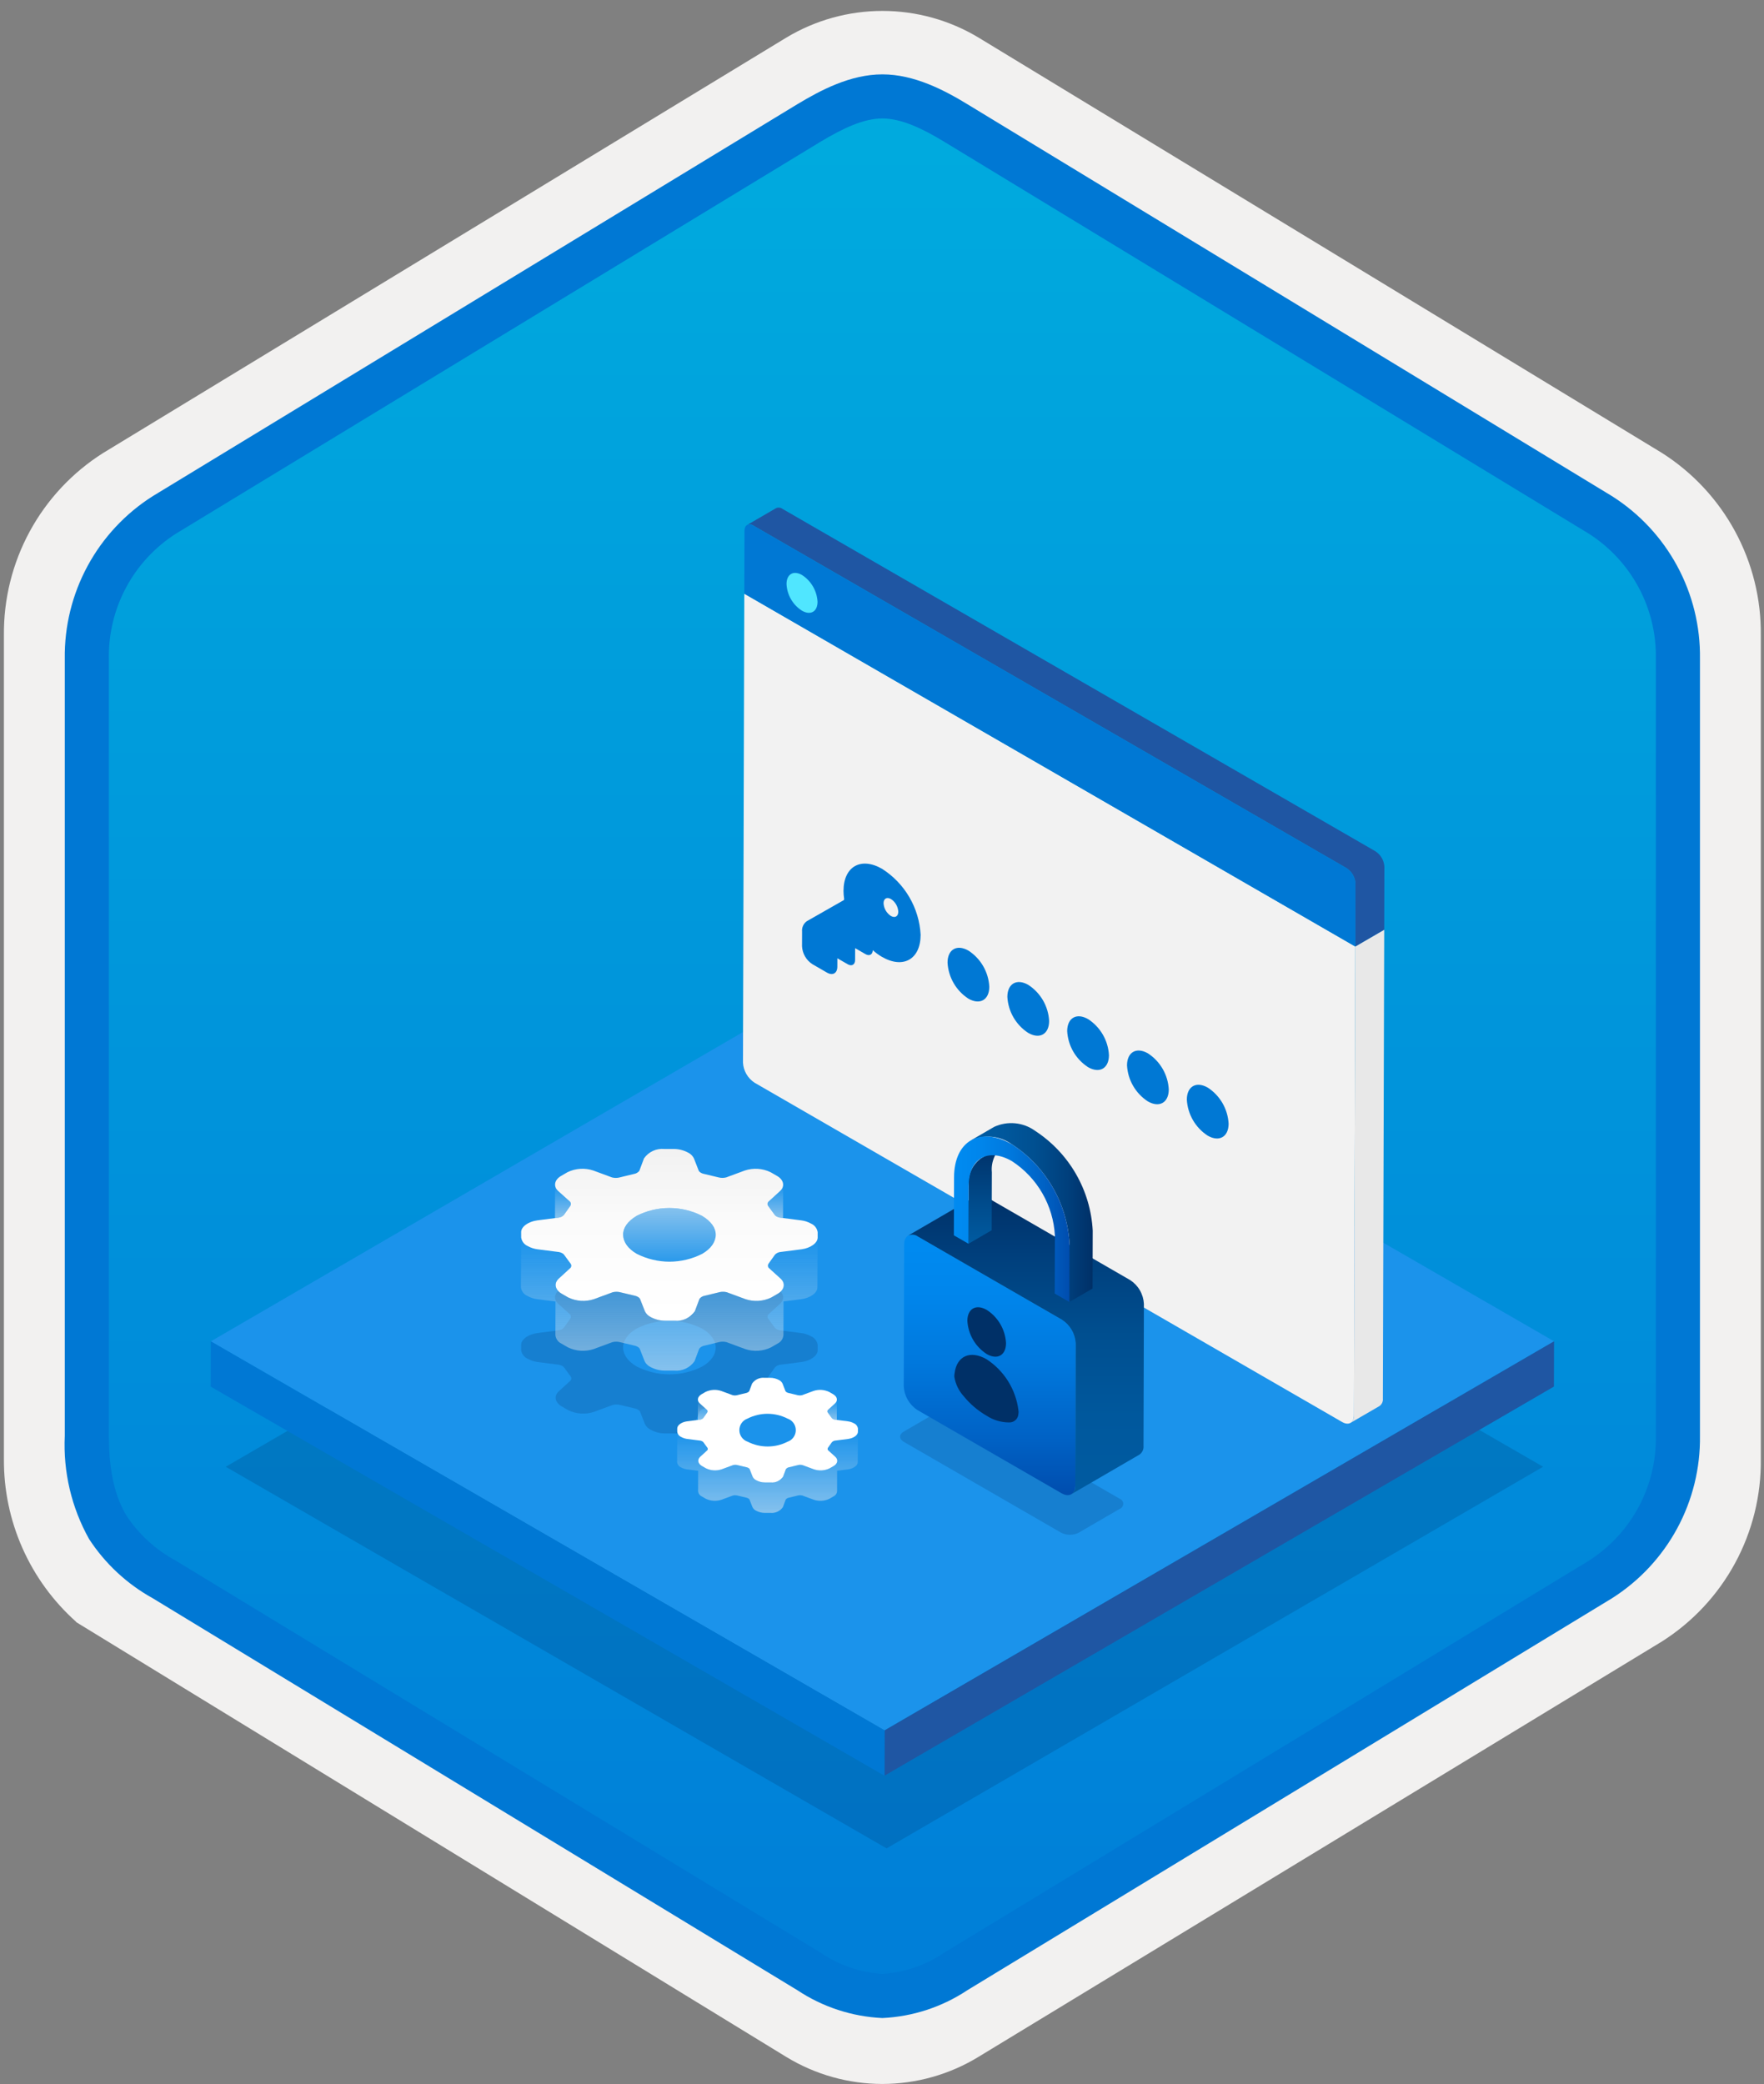 <svg width="160" height="189" viewBox="0 0 160 189" fill="none" xmlns="http://www.w3.org/2000/svg">
<rect x="0" y="0" width="160" height="189" fill="#808080" stroke="none"/>
<g clip-path="url(#clip0_944_452)">
<path d="M80.033 188.989C83.115 188.984 86.135 188.131 88.764 186.523L150.739 148.863C153.52 147.1 155.804 144.655 157.375 141.76C158.945 138.866 159.749 135.618 159.711 132.325V57.611C159.747 54.318 158.942 51.071 157.372 48.177C155.802 45.283 153.519 42.837 150.739 41.073L88.764 3.413C86.13 1.827 83.115 0.99 80.041 0.99C76.967 0.99 73.952 1.827 71.318 3.413L9.343 41.088C6.56 42.85 4.273 45.294 2.7 48.189C1.127 51.083 0.32 54.332 0.355 57.626V132.325C0.337 135.109 0.912 137.864 2.041 140.408C3.171 142.952 4.83 145.226 6.907 147.078V147.104L71.318 186.538C73.944 188.138 76.959 188.986 80.033 188.989V188.989ZM80.681 7.942C82.633 7.942 85.11 9.155 86.82 10.199L147.577 47.393C151.329 49.678 153.445 56.274 153.445 61.025L152.813 132.325C152.813 137.076 149.614 141.344 145.861 143.629L85.466 180.01C82.031 182.098 79.241 182.098 75.806 180.01L14.598 143.538C10.846 141.254 7.827 137.061 7.827 132.325V58.678C7.86 56.313 8.469 53.991 9.602 51.914C10.734 49.838 12.356 48.069 14.327 46.761L74.903 10.199C76.613 9.155 78.729 7.942 80.681 7.942Z" fill="#F2F1F0"/>
<path fill-rule="evenodd" clip-rule="evenodd" d="M87.932 11.523C85.561 10.049 82.825 9.268 80.034 9.268C77.242 9.268 74.506 10.049 72.135 11.523L16.001 45.854C13.475 47.466 11.402 49.696 9.98 52.334C8.558 54.971 7.834 57.928 7.876 60.924V129.027C7.836 132.023 8.561 134.979 9.983 137.617C11.405 140.254 13.476 142.484 16.001 144.097L72.135 178.428C74.506 179.902 77.242 180.683 80.034 180.683C82.825 180.683 85.561 179.902 87.932 178.428L144.066 144.097C146.591 142.484 148.663 140.254 150.085 137.617C151.507 134.98 152.232 132.023 152.192 129.027V60.924C152.23 57.928 151.504 54.973 150.082 52.336C148.66 49.699 146.59 47.468 144.066 45.854L87.932 11.523Z" fill="url(#paint0_linear_944_452)"/>
<path fill-rule="evenodd" clip-rule="evenodd" d="M80.034 10.744C81.717 10.744 83.6 11.61 85.666 12.868L144.132 48.41C146.024 49.624 147.573 51.301 148.634 53.282C149.694 55.263 150.231 57.482 150.192 59.729V130.207C150.231 132.454 149.694 134.673 148.634 136.654C147.573 138.635 146.024 140.312 144.132 141.525L85.668 177.067L85.666 177.068C83.996 178.208 82.051 178.879 80.034 179.011C78.016 178.879 76.071 178.208 74.401 177.068L74.4 177.067L15.938 141.527L15.936 141.526C14.147 140.563 12.622 139.175 11.494 137.486C10.517 135.883 9.876 133.668 9.876 130.207V59.729C9.837 57.482 10.373 55.263 11.434 53.282C12.495 51.301 14.044 49.624 15.935 48.41L74.392 12.873L74.396 12.871C76.48 11.618 78.34 10.744 80.034 10.744ZM87.746 9.451L146.21 44.992C148.689 46.562 150.723 48.741 152.121 51.321C153.518 53.901 154.231 56.795 154.192 59.729V130.207C154.231 133.141 153.518 136.036 152.121 138.615C150.723 141.195 148.688 143.374 146.21 144.944L87.745 180.485C85.451 182.01 82.786 182.883 80.034 183.011C77.282 182.883 74.616 182.01 72.322 180.485H72.321L13.857 144.943L13.855 144.942C11.52 143.649 9.536 141.804 8.078 139.568C6.484 136.715 5.721 133.472 5.876 130.207V59.729C5.837 56.795 6.55 53.9 7.947 51.321C9.344 48.741 11.379 46.562 13.858 44.992L72.322 9.45L72.33 9.446C74.421 8.188 77.129 6.744 80.034 6.744C82.92 6.744 85.637 8.167 87.746 9.451V9.451Z" fill="#0078D4"/>
<path opacity="0.2" d="M139.965 133.016L80.415 167.623L20.476 133.017L80.026 98.41L139.965 133.016Z" fill="#003067"/>
<path d="M140.956 121.639L80.233 156.927L19.122 121.644L79.844 86.356L140.956 121.639Z" fill="#1B93EB"/>
<path d="M140.956 121.639L140.944 125.745L80.222 161.033L80.233 156.927L140.956 121.639Z" fill="#1F56A3"/>
<path d="M80.234 156.927L80.222 161.033L19.11 125.75L19.122 121.644L80.234 156.927Z" fill="#0078D4"/>
<path opacity="0.2" d="M70.805 126.18C71.263 126.595 71.153 127.192 70.555 127.54L69.96 127.886C69.227 128.243 68.383 128.296 67.612 128.035L65.923 127.411C65.72 127.36 65.507 127.354 65.301 127.395L63.933 127.726C63.742 127.756 63.569 127.855 63.447 128.005L63.022 129.138C62.819 129.431 62.541 129.664 62.218 129.814C61.895 129.965 61.538 130.026 61.183 129.994H60.342C59.874 129.995 59.413 129.878 59.002 129.653C58.781 129.542 58.602 129.361 58.494 129.138L58.049 128.005C58.002 127.931 57.936 127.872 57.858 127.833C57.788 127.792 57.713 127.761 57.635 127.741L56.252 127.411C56.029 127.356 55.796 127.356 55.573 127.411L53.888 128.033C53.116 128.294 52.272 128.24 51.538 127.884L50.943 127.54C50.341 127.192 50.224 126.595 50.678 126.18L51.746 125.202C51.789 125.153 51.815 125.091 51.82 125.026C51.825 124.961 51.808 124.896 51.772 124.842L51.192 124.05C51.149 123.977 51.086 123.918 51.011 123.88C50.918 123.826 50.816 123.788 50.71 123.767L48.755 123.516C48.442 123.476 48.139 123.377 47.863 123.222C47.707 123.153 47.571 123.047 47.468 122.911C47.364 122.776 47.297 122.616 47.273 122.448L47.27 121.961C47.267 121.47 47.911 121.001 48.74 120.893L50.692 120.641C50.866 120.615 51.026 120.53 51.147 120.402L51.714 119.604C51.76 119.547 51.784 119.477 51.784 119.405C51.783 119.332 51.758 119.262 51.712 119.207L50.629 118.231C50.171 117.815 50.281 117.218 50.88 116.87L51.474 116.524C52.207 116.168 53.051 116.114 53.823 116.375L55.511 116.999C55.715 117.05 55.927 117.056 56.133 117.015L57.502 116.684C57.693 116.654 57.866 116.555 57.987 116.405L58.412 115.272C58.616 114.979 58.893 114.746 59.216 114.596C59.539 114.446 59.896 114.384 60.251 114.417H61.092C61.56 114.415 62.021 114.532 62.432 114.757C62.653 114.868 62.832 115.049 62.941 115.272L63.382 116.403C63.43 116.478 63.497 116.538 63.577 116.577C63.647 116.62 63.723 116.65 63.803 116.667L65.179 116.997C65.403 117.054 65.637 117.055 65.861 116.999L67.549 116.375C68.321 116.116 69.164 116.17 69.896 116.526L70.491 116.87C71.094 117.218 71.21 117.815 70.757 118.231L69.688 119.209C69.645 119.257 69.619 119.319 69.615 119.384C69.61 119.449 69.626 119.514 69.662 119.569L70.242 120.36C70.285 120.433 70.348 120.492 70.424 120.53C70.515 120.584 70.616 120.622 70.721 120.641L72.679 120.894C72.993 120.933 73.296 121.033 73.571 121.188C73.727 121.257 73.863 121.363 73.967 121.498C74.071 121.633 74.139 121.792 74.165 121.96L74.165 122.449C74.167 122.941 73.523 123.409 72.694 123.518L70.739 123.767C70.566 123.796 70.407 123.881 70.288 124.009L69.72 124.807C69.674 124.863 69.65 124.933 69.651 125.005C69.652 125.077 69.678 125.147 69.726 125.201L70.805 126.18ZM57.754 123.927C58.675 124.395 59.694 124.638 60.727 124.638C61.76 124.638 62.779 124.393 63.699 123.925C65.329 122.977 65.324 121.433 63.68 120.483C62.759 120.016 61.742 119.772 60.709 119.772C59.677 119.772 58.659 120.016 57.739 120.483C56.105 121.433 56.11 122.977 57.754 123.927" fill="#003067"/>
<path d="M56.508 115.297L56.517 111.974C56.551 111.606 56.682 111.254 56.897 110.953C57.111 110.652 57.402 110.414 57.739 110.262C58.659 109.795 59.677 109.551 60.709 109.551C61.742 109.551 62.759 109.795 63.68 110.262C64.022 110.414 64.317 110.655 64.535 110.96C64.752 111.265 64.884 111.622 64.918 111.995L64.908 115.297L56.508 115.297Z" fill="url(#paint1_linear_944_452)"/>
<path d="M70.805 115.958C71.263 116.374 71.153 116.971 70.555 117.319L69.96 117.665C69.227 118.021 68.383 118.075 67.612 117.814L65.923 117.19C65.72 117.139 65.507 117.133 65.301 117.174L63.933 117.505C63.742 117.535 63.569 117.634 63.447 117.784L63.022 118.917C62.819 119.21 62.541 119.443 62.218 119.593C61.895 119.743 61.538 119.805 61.183 119.772H60.342C59.874 119.774 59.413 119.657 59.002 119.432C58.781 119.321 58.602 119.14 58.494 118.917L58.049 117.784C58.002 117.71 57.936 117.65 57.858 117.612C57.788 117.571 57.713 117.54 57.635 117.52L56.252 117.19C56.029 117.135 55.796 117.135 55.573 117.19L53.888 117.812C53.116 118.073 52.272 118.019 51.538 117.663L50.943 117.319C50.341 116.971 50.224 116.374 50.678 115.958L51.746 114.98C51.789 114.932 51.815 114.87 51.82 114.805C51.825 114.74 51.808 114.675 51.772 114.62L51.192 113.829C51.149 113.756 51.086 113.697 51.011 113.659C50.918 113.604 50.816 113.566 50.71 113.546L48.755 113.295C48.442 113.255 48.139 113.155 47.863 113.001C47.707 112.932 47.571 112.825 47.468 112.69C47.364 112.555 47.297 112.395 47.273 112.226L47.27 111.74C47.267 111.248 47.911 110.78 48.74 110.671L50.692 110.42C50.866 110.393 51.026 110.309 51.147 110.18L51.714 109.382C51.76 109.326 51.784 109.256 51.784 109.183C51.783 109.111 51.758 109.041 51.712 108.985L50.629 108.009C50.171 107.594 50.281 106.997 50.88 106.649L51.474 106.303C52.207 105.946 53.051 105.893 53.823 106.154L55.511 106.778C55.715 106.829 55.927 106.835 56.133 106.794L57.502 106.463C57.693 106.433 57.866 106.334 57.987 106.184L58.412 105.051C58.616 104.758 58.893 104.525 59.216 104.375C59.539 104.224 59.896 104.163 60.251 104.195H61.092C61.56 104.194 62.021 104.311 62.432 104.536C62.653 104.647 62.832 104.828 62.941 105.051L63.382 106.182C63.43 106.257 63.497 106.317 63.577 106.356C63.647 106.398 63.723 106.429 63.803 106.446L65.179 106.776C65.403 106.833 65.637 106.833 65.861 106.778L67.549 106.154C68.321 105.895 69.164 105.949 69.896 106.305L70.491 106.649C71.094 106.996 71.21 107.594 70.757 108.009L69.688 108.987C69.645 109.036 69.619 109.098 69.615 109.163C69.61 109.228 69.626 109.293 69.662 109.347L70.242 110.139C70.285 110.212 70.348 110.271 70.424 110.309C70.515 110.363 70.616 110.4 70.721 110.42L72.679 110.673C72.993 110.712 73.296 110.812 73.571 110.967C73.727 111.035 73.863 111.142 73.967 111.277C74.071 111.412 74.139 111.571 74.165 111.739L74.165 112.228C74.167 112.719 73.523 113.188 72.694 113.296L70.739 113.546C70.566 113.575 70.407 113.66 70.288 113.787L69.72 114.585C69.674 114.641 69.65 114.712 69.651 114.784C69.652 114.856 69.678 114.926 69.726 114.98L70.805 115.958ZM57.754 113.706C58.675 114.173 59.694 114.417 60.727 114.417C61.76 114.416 62.779 114.172 63.699 113.704C65.329 112.756 65.324 111.211 63.68 110.262C62.759 109.795 61.742 109.551 60.709 109.551C59.677 109.551 58.659 109.795 57.739 110.262C56.105 111.212 56.11 112.756 57.754 113.706" fill="url(#paint2_linear_944_452)"/>
<path d="M71.023 107.525C71.018 107.563 71.01 107.6 70.998 107.637C70.992 107.657 70.986 107.677 70.978 107.697C70.961 107.735 70.942 107.772 70.92 107.808C70.909 107.825 70.901 107.842 70.889 107.859C70.85 107.913 70.806 107.963 70.757 108.008L70.757 108.009L69.688 108.987C69.664 109.011 69.646 109.04 69.635 109.072C69.632 109.084 69.629 109.095 69.627 109.107C69.621 109.131 69.617 109.154 69.615 109.179C69.61 109.239 69.626 109.299 69.662 109.347L70.242 110.139C70.285 110.212 70.348 110.271 70.423 110.309C70.515 110.363 70.616 110.401 70.721 110.42L71.024 110.459L71.033 107.438C71.033 107.447 71.03 107.457 71.029 107.466C71.028 107.486 71.025 107.505 71.023 107.525Z" fill="url(#paint3_linear_944_452)"/>
<path d="M74.136 112.411C74.02 112.691 73.801 112.916 73.525 113.04C73.416 113.096 73.303 113.142 73.187 113.18C73.027 113.235 72.862 113.274 72.694 113.296L71.052 113.506L71.016 113.511L70.738 113.546C70.566 113.575 70.407 113.66 70.288 113.787L69.72 114.585C69.674 114.641 69.65 114.712 69.651 114.784C69.652 114.856 69.678 114.926 69.726 114.98L70.805 115.958C71.263 116.374 71.153 116.971 70.555 117.319L69.96 117.665C69.388 117.947 68.742 118.042 68.114 117.936C68.091 117.933 68.069 117.928 68.047 117.925C67.899 117.901 67.753 117.864 67.612 117.814L65.923 117.19C65.888 117.18 65.852 117.172 65.816 117.167C65.749 117.156 65.681 117.149 65.613 117.147C65.509 117.142 65.404 117.151 65.301 117.174L63.933 117.505C63.916 117.509 63.9 117.516 63.883 117.52C63.711 117.554 63.557 117.647 63.447 117.784L63.022 118.917C62.93 119.12 62.776 119.288 62.583 119.399C62.428 119.495 62.262 119.573 62.089 119.628C61.796 119.724 61.491 119.772 61.183 119.772H60.342C60.123 119.771 59.905 119.745 59.692 119.693C59.556 119.663 59.424 119.623 59.294 119.572C59.194 119.533 59.096 119.486 59.003 119.432C58.781 119.321 58.602 119.14 58.494 118.917L58.049 117.784C58.002 117.71 57.936 117.65 57.858 117.612C57.788 117.571 57.713 117.54 57.635 117.52L56.943 117.355L56.252 117.19C56.195 117.174 56.138 117.164 56.08 117.158C56.016 117.151 55.952 117.148 55.888 117.149C55.828 117.149 55.769 117.153 55.709 117.16C55.663 117.165 55.617 117.175 55.573 117.19L53.888 117.812C53.74 117.864 53.587 117.903 53.431 117.927C53.407 117.931 53.385 117.936 53.361 117.939C53.203 117.961 53.042 117.972 52.882 117.971C52.857 117.971 52.834 117.97 52.809 117.969C52.643 117.966 52.478 117.951 52.315 117.923L52.292 117.919C52.028 117.876 51.773 117.79 51.538 117.663L50.943 117.319C50.341 116.971 50.224 116.374 50.678 115.958L51.746 114.98C51.776 114.946 51.798 114.905 51.809 114.862C51.821 114.818 51.823 114.771 51.814 114.727C51.812 114.717 51.812 114.706 51.81 114.697C51.803 114.669 51.791 114.643 51.773 114.621L51.772 114.62L51.768 114.615L51.192 113.828C51.149 113.756 51.086 113.697 51.011 113.659C50.918 113.604 50.816 113.566 50.71 113.546L48.755 113.294C48.489 113.258 48.231 113.178 47.991 113.057C47.95 113.037 47.902 113.023 47.863 113C47.699 112.909 47.553 112.788 47.433 112.642C47.335 112.526 47.278 112.379 47.273 112.226L47.247 116.751C47.272 116.92 47.339 117.079 47.442 117.215C47.545 117.35 47.681 117.457 47.838 117.525C48.113 117.68 48.416 117.78 48.73 117.819L50.385 118.032L50.376 121.054C50.388 121.222 50.444 121.384 50.54 121.523C50.635 121.661 50.765 121.772 50.917 121.844L51.513 122.188C52.246 122.544 53.09 122.597 53.863 122.337L55.548 121.715C55.77 121.659 56.003 121.659 56.226 121.715L57.609 122.044C57.687 122.064 57.762 122.095 57.832 122.136C57.91 122.175 57.977 122.234 58.024 122.308L58.468 123.442C58.577 123.665 58.755 123.846 58.977 123.956C59.388 124.182 59.849 124.299 60.317 124.297H61.157C61.512 124.33 61.87 124.268 62.193 124.118C62.516 123.967 62.793 123.734 62.997 123.442L63.421 122.308C63.543 122.158 63.716 122.059 63.907 122.03L65.276 121.698C65.482 121.658 65.694 121.663 65.897 121.715L67.586 122.339C68.358 122.6 69.201 122.546 69.934 122.189L70.529 121.844C70.679 121.772 70.807 121.663 70.9 121.526C70.994 121.39 71.049 121.231 71.062 121.066L71.07 118.025L72.668 117.821C73.498 117.713 74.142 117.244 74.139 116.753L74.165 112.229C74.165 112.29 74.155 112.352 74.136 112.411Z" fill="url(#paint4_linear_944_452)"/>
<path d="M50.692 110.42C50.866 110.393 51.026 110.309 51.147 110.18L51.714 109.382C51.761 109.324 51.785 109.251 51.782 109.176C51.781 109.151 51.777 109.127 51.77 109.103C51.769 109.092 51.766 109.08 51.763 109.068C51.753 109.037 51.735 109.009 51.712 108.985L50.629 108.009C50.579 107.964 50.534 107.913 50.494 107.858C50.482 107.841 50.474 107.823 50.463 107.806C50.44 107.771 50.421 107.734 50.404 107.695C50.395 107.675 50.389 107.654 50.383 107.634C50.371 107.598 50.363 107.561 50.358 107.524C50.355 107.503 50.352 107.483 50.351 107.461C50.35 107.45 50.347 107.438 50.347 107.427L50.338 110.465L50.692 110.42Z" fill="url(#paint5_linear_944_452)"/>
<path d="M75.77 132.118C76.049 132.371 75.982 132.735 75.617 132.947L75.254 133.158C74.808 133.375 74.294 133.408 73.823 133.249L72.794 132.868C72.67 132.837 72.541 132.833 72.415 132.858L71.581 133.06C71.465 133.078 71.359 133.139 71.285 133.23L71.026 133.921C70.902 134.099 70.733 134.241 70.536 134.333C70.34 134.424 70.122 134.462 69.906 134.442H69.393C69.108 134.443 68.827 134.372 68.577 134.234C68.442 134.167 68.332 134.056 68.266 133.921L67.996 133.23C67.967 133.185 67.927 133.149 67.879 133.125C67.836 133.1 67.791 133.081 67.743 133.069L66.9 132.868C66.764 132.834 66.622 132.834 66.487 132.868L65.46 133.247C64.989 133.406 64.475 133.373 64.028 133.156L63.665 132.947C63.297 132.735 63.227 132.371 63.503 132.118L64.154 131.521C64.18 131.492 64.196 131.454 64.199 131.414C64.202 131.375 64.192 131.335 64.17 131.302L63.816 130.819C63.79 130.775 63.752 130.739 63.706 130.716C63.649 130.683 63.587 130.66 63.523 130.647L62.331 130.494C62.14 130.47 61.956 130.409 61.788 130.315C61.693 130.273 61.61 130.208 61.547 130.126C61.484 130.043 61.443 129.946 61.428 129.843L61.426 129.546C61.424 129.247 61.817 128.961 62.322 128.895L63.512 128.742C63.618 128.726 63.715 128.674 63.789 128.596L64.135 128.11C64.162 128.075 64.177 128.033 64.177 127.989C64.177 127.944 64.161 127.902 64.133 127.868L63.474 127.273C63.194 127.02 63.261 126.656 63.626 126.444L63.989 126.233C64.435 126.016 64.949 125.983 65.42 126.142L66.449 126.522C66.573 126.554 66.702 126.557 66.828 126.532L67.662 126.33C67.778 126.312 67.884 126.252 67.958 126.161L68.217 125.47C68.341 125.292 68.51 125.149 68.707 125.058C68.904 124.966 69.121 124.929 69.338 124.949H69.85C70.135 124.947 70.416 125.019 70.666 125.156C70.802 125.224 70.911 125.334 70.977 125.47L71.245 126.159C71.275 126.205 71.316 126.241 71.364 126.265C71.407 126.291 71.454 126.31 71.502 126.32L72.341 126.521C72.477 126.556 72.62 126.556 72.757 126.522L73.786 126.142C74.256 125.984 74.769 126.017 75.216 126.234L75.579 126.444C75.946 126.656 76.017 127.02 75.74 127.273L75.089 127.869C75.063 127.899 75.047 127.936 75.044 127.976C75.041 128.016 75.052 128.055 75.073 128.089L75.427 128.571C75.453 128.615 75.491 128.651 75.537 128.675C75.593 128.708 75.654 128.73 75.718 128.742L76.912 128.897C77.103 128.92 77.288 128.981 77.456 129.076C77.551 129.117 77.634 129.182 77.697 129.265C77.76 129.347 77.802 129.444 77.818 129.546L77.817 129.844C77.819 130.144 77.427 130.429 76.921 130.495L75.729 130.647C75.624 130.665 75.527 130.717 75.454 130.794L75.108 131.281C75.081 131.315 75.066 131.358 75.066 131.402C75.067 131.446 75.083 131.488 75.112 131.521L75.77 132.118ZM67.816 130.745C68.377 131.03 68.998 131.178 69.628 131.178C70.257 131.178 70.878 131.029 71.439 130.743C71.657 130.667 71.846 130.525 71.979 130.336C72.112 130.147 72.183 129.921 72.181 129.69C72.18 129.459 72.107 129.235 71.972 129.047C71.836 128.86 71.646 128.72 71.427 128.646C70.866 128.361 70.246 128.212 69.617 128.212C68.987 128.212 68.367 128.361 67.806 128.646C67.588 128.722 67.399 128.864 67.265 129.053C67.132 129.242 67.061 129.468 67.062 129.699C67.063 129.93 67.136 130.155 67.271 130.342C67.406 130.53 67.597 130.671 67.816 130.745" fill="url(#paint6_linear_944_452)"/>
<path d="M75.902 126.978C75.899 127.001 75.894 127.024 75.888 127.046C75.884 127.058 75.88 127.07 75.875 127.082C75.865 127.106 75.853 127.129 75.84 127.15C75.833 127.161 75.828 127.171 75.821 127.181C75.797 127.214 75.77 127.245 75.741 127.272L75.74 127.273L75.089 127.869C75.074 127.884 75.063 127.901 75.057 127.921C75.055 127.928 75.053 127.935 75.052 127.942C75.048 127.956 75.046 127.971 75.045 127.986C75.041 128.022 75.051 128.059 75.073 128.089L75.427 128.571C75.453 128.615 75.491 128.651 75.537 128.675C75.593 128.708 75.654 128.73 75.718 128.742L75.903 128.766L75.909 126.925L75.906 126.942C75.906 126.954 75.904 126.966 75.902 126.978Z" fill="url(#paint7_linear_944_452)"/>
<path d="M77.8 129.955C77.729 130.126 77.596 130.263 77.427 130.339C77.361 130.373 77.292 130.401 77.222 130.424C77.124 130.458 77.023 130.481 76.921 130.495L75.92 130.623L75.898 130.626L75.729 130.647C75.624 130.665 75.527 130.717 75.454 130.794L75.108 131.281C75.081 131.315 75.066 131.358 75.066 131.402C75.067 131.446 75.083 131.488 75.112 131.521L75.77 132.118C76.049 132.371 75.982 132.735 75.617 132.947L75.255 133.158C74.906 133.33 74.513 133.387 74.13 133.323L74.089 133.316C73.999 133.301 73.91 133.279 73.823 133.249L72.794 132.868C72.773 132.862 72.751 132.857 72.729 132.854C72.688 132.847 72.647 132.843 72.606 132.842C72.542 132.839 72.478 132.844 72.415 132.858L71.581 133.06C71.571 133.062 71.561 133.067 71.551 133.069C71.446 133.09 71.352 133.147 71.285 133.23L71.026 133.921C70.97 134.044 70.876 134.147 70.759 134.214C70.664 134.273 70.563 134.32 70.458 134.354C70.279 134.412 70.093 134.442 69.906 134.442H69.393C69.26 134.441 69.127 134.425 68.997 134.394C68.914 134.375 68.833 134.351 68.754 134.32C68.693 134.296 68.634 134.267 68.577 134.234C68.442 134.167 68.333 134.057 68.266 133.921L67.996 133.23C67.967 133.185 67.927 133.149 67.879 133.125C67.836 133.1 67.791 133.081 67.743 133.069L67.322 132.969L66.9 132.868C66.866 132.859 66.831 132.852 66.795 132.849C66.757 132.845 66.718 132.843 66.679 132.843C66.642 132.843 66.606 132.846 66.569 132.85C66.541 132.853 66.513 132.859 66.487 132.868L65.46 133.247C65.369 133.279 65.276 133.303 65.181 133.317C65.167 133.32 65.153 133.323 65.139 133.325C65.042 133.338 64.944 133.345 64.847 133.344L64.802 133.343C64.701 133.341 64.6 133.332 64.501 133.315L64.487 133.312C64.326 133.286 64.171 133.234 64.028 133.156L63.665 132.947C63.297 132.735 63.227 132.371 63.503 132.118L64.154 131.521C64.172 131.501 64.186 131.476 64.193 131.449C64.2 131.422 64.201 131.394 64.195 131.367L64.193 131.349C64.189 131.332 64.181 131.316 64.17 131.303L64.17 131.302L64.168 131.299L63.816 130.819C63.79 130.775 63.752 130.739 63.706 130.716C63.649 130.683 63.587 130.66 63.523 130.647L62.331 130.494C62.169 130.472 62.012 130.423 61.865 130.349C61.84 130.337 61.811 130.328 61.788 130.315C61.687 130.259 61.598 130.185 61.526 130.096C61.466 130.025 61.431 129.936 61.428 129.843L61.412 132.601C61.427 132.703 61.468 132.801 61.531 132.883C61.594 132.966 61.677 133.031 61.772 133.072C61.94 133.167 62.125 133.228 62.316 133.252L63.324 133.381L63.319 135.223C63.326 135.326 63.361 135.424 63.419 135.509C63.477 135.593 63.556 135.661 63.649 135.704L64.012 135.914C64.459 136.131 64.973 136.164 65.444 136.005L66.471 135.626C66.607 135.592 66.749 135.592 66.884 135.626L67.727 135.826C67.775 135.839 67.821 135.858 67.863 135.883C67.911 135.906 67.951 135.942 67.98 135.987L68.251 136.678C68.317 136.814 68.426 136.924 68.561 136.992C68.811 137.129 69.092 137.201 69.378 137.199H69.89C70.106 137.219 70.324 137.182 70.521 137.09C70.718 136.999 70.887 136.856 71.011 136.678L71.27 135.987C71.344 135.896 71.449 135.836 71.566 135.818L72.4 135.616C72.525 135.591 72.655 135.594 72.779 135.626L73.808 136.006C74.278 136.165 74.793 136.132 75.239 135.915L75.602 135.704C75.693 135.661 75.771 135.594 75.828 135.511C75.885 135.428 75.919 135.331 75.926 135.23L75.931 133.377L76.905 133.253C77.411 133.187 77.803 132.901 77.802 132.602L77.817 129.844C77.817 129.882 77.811 129.92 77.8 129.955V129.955Z" fill="url(#paint8_linear_944_452)"/>
<path d="M63.512 128.742C63.618 128.726 63.715 128.674 63.789 128.596L64.135 128.11C64.163 128.074 64.178 128.03 64.176 127.984C64.176 127.969 64.173 127.954 64.169 127.94C64.168 127.933 64.166 127.925 64.165 127.918C64.158 127.899 64.147 127.882 64.133 127.868L63.474 127.273C63.443 127.245 63.415 127.214 63.391 127.181C63.384 127.17 63.379 127.16 63.372 127.149C63.358 127.128 63.346 127.105 63.336 127.082C63.331 127.069 63.327 127.057 63.323 127.044C63.316 127.022 63.311 127 63.308 126.977C63.306 126.965 63.304 126.952 63.304 126.939C63.303 126.932 63.301 126.925 63.301 126.918L63.296 128.77L63.512 128.742Z" fill="url(#paint9_linear_944_452)"/>
<path d="M67.511 53.842L122.927 85.836L122.806 128.363C122.805 129.028 122.327 129.3 121.741 128.962L68.442 98.189C68.136 97.989 67.882 97.72 67.699 97.404C67.516 97.088 67.411 96.733 67.391 96.369L67.511 53.842Z" fill="#F2F2F2"/>
<path d="M122.806 128.363L122.927 85.836L125.552 84.311L125.431 126.838C125.444 126.967 125.422 127.097 125.368 127.215C125.314 127.334 125.23 127.435 125.124 127.51L122.499 129.035C122.605 128.961 122.689 128.859 122.743 128.741C122.797 128.623 122.819 128.493 122.806 128.363V128.363Z" fill="#E8E8E8"/>
<path d="M70.388 46.085C70.481 46.043 70.583 46.026 70.684 46.036C70.785 46.046 70.882 46.083 70.964 46.143L124.754 77.199C124.991 77.352 125.188 77.558 125.329 77.802C125.47 78.045 125.552 78.319 125.568 78.6L125.552 84.311L122.927 85.836L122.943 80.125C122.927 79.844 122.845 79.571 122.704 79.327C122.563 79.084 122.366 78.877 122.129 78.725L68.338 47.668C68.256 47.608 68.16 47.571 68.059 47.561C67.957 47.551 67.856 47.568 67.763 47.611L70.388 46.085Z" fill="#1F56A3"/>
<path d="M122.129 78.725C122.366 78.877 122.563 79.084 122.704 79.327C122.845 79.571 122.927 79.844 122.943 80.125L122.927 85.836L67.511 53.842L67.526 48.55L67.527 48.131C67.529 47.621 67.887 47.408 68.338 47.668L122.129 78.725Z" fill="#0078D4"/>
<path d="M72.748 52.148C73.157 52.413 73.498 52.771 73.742 53.193C73.986 53.614 74.128 54.088 74.154 54.575C74.152 55.476 73.515 55.83 72.739 55.381C72.328 55.119 71.987 54.763 71.744 54.341C71.5 53.919 71.362 53.445 71.34 52.959C71.343 52.057 71.979 51.704 72.748 52.148Z" fill="#50E6FF"/>
<path d="M80.015 78.796C81.029 79.444 81.875 80.324 82.481 81.363C83.088 82.402 83.439 83.571 83.504 84.773C83.498 86.994 81.925 87.89 79.992 86.774C79.697 86.601 79.42 86.399 79.166 86.17C79.15 86.576 78.856 86.732 78.495 86.524L77.563 85.986L77.559 87.063C77.558 87.483 77.259 87.659 76.889 87.445L75.951 86.904L75.949 87.666C75.948 88.263 75.528 88.502 75.013 88.205L73.677 87.433C73.405 87.256 73.18 87.018 73.018 86.737C72.856 86.456 72.764 86.141 72.747 85.817L72.751 84.486C72.733 84.304 72.763 84.121 72.839 83.954C72.915 83.788 73.033 83.645 73.182 83.54L76.525 81.635C76.554 81.618 76.573 81.574 76.564 81.507C76.528 81.272 76.51 81.033 76.508 80.795C76.514 78.579 78.087 77.683 80.015 78.796ZM80.807 83.066C81.177 83.28 81.476 83.104 81.478 82.684C81.466 82.453 81.399 82.228 81.283 82.027C81.168 81.827 81.006 81.656 80.811 81.531C80.441 81.317 80.142 81.487 80.141 81.913C80.153 82.144 80.22 82.369 80.336 82.569C80.452 82.77 80.613 82.94 80.807 83.066" fill="#0078D4"/>
<path d="M87.847 86.212C88.396 86.57 88.854 87.053 89.181 87.621C89.509 88.19 89.698 88.828 89.733 89.483C89.729 90.681 88.877 91.166 87.834 90.564C87.284 90.207 86.826 89.725 86.498 89.156C86.169 88.588 85.98 87.951 85.945 87.296C85.948 86.093 86.8 85.608 87.847 86.212Z" fill="#0078D4"/>
<path d="M93.273 89.318C93.823 89.676 94.28 90.159 94.608 90.727C94.936 91.296 95.124 91.933 95.159 92.588C95.156 93.787 94.303 94.272 93.261 93.67C92.71 93.313 92.253 92.83 91.924 92.262C91.596 91.694 91.406 91.057 91.371 90.402C91.374 89.199 92.227 88.714 93.273 89.318Z" fill="#0078D4"/>
<path d="M98.699 92.424C99.249 92.782 99.706 93.265 100.034 93.833C100.362 94.401 100.551 95.039 100.585 95.694C100.582 96.893 99.73 97.378 98.687 96.776C98.137 96.419 97.679 95.936 97.35 95.368C97.022 94.8 96.833 94.163 96.797 93.507C96.801 92.305 97.653 91.82 98.699 92.424Z" fill="#0078D4"/>
<path d="M104.126 95.529C104.675 95.888 105.133 96.371 105.46 96.939C105.788 97.507 105.977 98.145 106.011 98.8C106.008 99.998 105.156 100.484 104.113 99.882C103.563 99.525 103.105 99.042 102.777 98.474C102.448 97.906 102.259 97.269 102.224 96.613C102.227 95.411 103.079 94.925 104.126 95.529Z" fill="#0078D4"/>
<path d="M109.552 98.635C110.101 98.993 110.559 99.477 110.887 100.045C111.214 100.613 111.403 101.251 111.438 101.906C111.434 103.104 110.582 103.59 109.539 102.988C108.989 102.63 108.531 102.148 108.203 101.58C107.875 101.012 107.685 100.374 107.65 99.719C107.653 98.517 108.505 98.031 109.552 98.635Z" fill="#0078D4"/>
<path opacity="0.2" d="M101.545 135.91C101.642 135.943 101.727 136.006 101.787 136.09C101.847 136.173 101.879 136.274 101.879 136.377C101.878 136.48 101.846 136.58 101.786 136.663C101.726 136.747 101.641 136.81 101.544 136.843L97.846 138.992C97.598 139.119 97.323 139.185 97.044 139.185C96.765 139.185 96.49 139.119 96.242 138.992L81.979 130.757C81.532 130.499 81.53 130.086 81.974 129.828L85.672 127.679C85.921 127.551 86.196 127.484 86.476 127.483C86.756 127.483 87.032 127.548 87.282 127.675L101.545 135.91Z" fill="#003067"/>
<path d="M96.328 119.683C96.691 119.918 96.992 120.236 97.208 120.61C97.424 120.984 97.548 121.404 97.571 121.835L97.534 134.709C97.532 135.497 96.973 135.816 96.284 135.418L83.215 127.873C82.853 127.638 82.552 127.321 82.336 126.947C82.12 126.574 81.995 126.155 81.972 125.724L82.009 112.85C82.011 112.058 82.57 111.74 83.259 112.138L96.328 119.683Z" fill="url(#paint10_linear_944_452)"/>
<path d="M102.512 116.089L89.443 108.544C89.317 108.452 89.168 108.395 89.011 108.38C88.856 108.364 88.698 108.391 88.556 108.457L82.372 112.05C82.514 111.984 82.672 111.958 82.828 111.973C82.984 111.989 83.133 112.045 83.259 112.138L96.329 119.683C96.691 119.918 96.992 120.236 97.208 120.61C97.424 120.984 97.548 121.404 97.571 121.835L97.534 134.709C97.55 134.862 97.524 135.016 97.461 135.156C97.397 135.296 97.297 135.416 97.172 135.505L103.355 131.912C103.481 131.823 103.581 131.702 103.644 131.562C103.708 131.422 103.734 131.268 103.718 131.115L103.755 118.241C103.732 117.81 103.608 117.39 103.392 117.016C103.176 116.642 102.874 116.325 102.512 116.089V116.089Z" fill="url(#paint11_linear_944_452)"/>
<path d="M89.002 105.03C88.607 105.309 88.293 105.689 88.092 106.129C87.891 106.569 87.811 107.055 87.859 107.537L87.844 112.793L89.949 111.569L89.964 106.314C89.915 105.832 89.996 105.346 90.197 104.906C90.397 104.465 90.712 104.086 91.107 103.807L89.002 105.03Z" fill="url(#paint12_linear_944_452)"/>
<path d="M93.894 102.557C93.361 102.17 92.735 101.933 92.08 101.869C91.425 101.805 90.764 101.918 90.167 102.195L88.062 103.418C88.659 103.141 89.32 103.029 89.975 103.092C90.63 103.156 91.256 103.394 91.789 103.781C93.309 104.77 94.573 106.104 95.48 107.675C96.387 109.245 96.91 111.007 97.007 112.818L96.992 118.074L99.097 116.851L99.112 111.595C99.015 109.784 98.492 108.022 97.585 106.451C96.678 104.881 95.413 103.547 93.894 102.557V102.557Z" fill="url(#paint13_linear_944_452)"/>
<path d="M91.789 103.781C93.308 104.77 94.573 106.104 95.48 107.675C96.387 109.245 96.91 111.007 97.007 112.818L96.992 118.074L95.667 117.309L95.682 112.053C95.61 110.7 95.219 109.383 94.542 108.21C93.865 107.036 92.92 106.039 91.784 105.3C89.628 104.055 87.866 105.059 87.859 107.537L87.844 112.793L86.519 112.028L86.534 106.772C86.543 103.454 88.901 102.113 91.789 103.781Z" fill="url(#paint14_linear_944_452)"/>
<path d="M89.493 123.271C90.281 123.787 90.946 124.468 91.444 125.267C91.942 126.066 92.259 126.964 92.375 127.898C92.395 128.002 92.394 128.11 92.374 128.214C92.37 128.321 92.345 128.427 92.3 128.524C92.255 128.622 92.192 128.709 92.113 128.782C92.034 128.855 91.941 128.912 91.841 128.948C91.74 128.985 91.633 129.002 91.525 128.997C90.796 128.995 90.083 128.781 89.474 128.38C88.688 127.923 87.99 127.329 87.415 126.624C86.964 126.131 86.667 125.517 86.561 124.858C86.556 124.744 86.565 124.63 86.588 124.519C86.781 122.978 88.005 122.412 89.493 123.271Z" fill="#003067"/>
<path d="M89.506 118.795C90.014 119.124 90.437 119.568 90.74 120.092C91.043 120.616 91.218 121.204 91.25 121.808C91.247 122.91 90.46 123.351 89.495 122.793C88.987 122.465 88.563 122.021 88.259 121.498C87.955 120.975 87.778 120.388 87.743 119.783C87.747 118.674 88.534 118.233 89.506 118.795Z" fill="#003067"/>
</g>
<defs>
<linearGradient id="paint0_linear_944_452" x1="80.034" y1="9.268" x2="80.034" y2="180.683" gradientUnits="userSpaceOnUse">
<stop stop-color="#00ABDE"/>
<stop offset="1" stop-color="#007ED8"/>
</linearGradient>
<linearGradient id="paint1_linear_944_452" x1="60.713" y1="115.297" x2="60.713" y2="109.551" gradientUnits="userSpaceOnUse">
<stop stop-color="#F0F0F0" stop-opacity="0"/>
<stop offset="1" stop-color="#F0F0F0" stop-opacity="0.5"/>
</linearGradient>
<linearGradient id="paint2_linear_944_452" x1="60.718" y1="119.213" x2="60.718" y2="104.535" gradientUnits="userSpaceOnUse">
<stop stop-color="white"/>
<stop offset="0.56" stop-color="#FBFBFB"/>
<stop offset="1" stop-color="#F2F2F2"/>
</linearGradient>
<linearGradient id="paint3_linear_944_452" x1="70.324" y1="107.438" x2="70.324" y2="110.459" gradientUnits="userSpaceOnUse">
<stop stop-color="#F0F0F0" stop-opacity="0"/>
<stop offset="1" stop-color="#F0F0F0" stop-opacity="0.5"/>
</linearGradient>
<linearGradient id="paint4_linear_944_452" x1="60.706" y1="112.226" x2="60.706" y2="124.297" gradientUnits="userSpaceOnUse">
<stop stop-color="#F0F0F0" stop-opacity="0"/>
<stop offset="1" stop-color="#F0F0F0" stop-opacity="0.5"/>
</linearGradient>
<linearGradient id="paint5_linear_944_452" x1="51.06" y1="107.427" x2="51.06" y2="110.465" gradientUnits="userSpaceOnUse">
<stop stop-color="#F0F0F0" stop-opacity="0"/>
<stop offset="1" stop-color="#F0F0F0" stop-opacity="0.5"/>
</linearGradient>
<linearGradient id="paint6_linear_944_452" x1="60.717" y1="119.213" x2="60.717" y2="104.535" gradientUnits="userSpaceOnUse">
<stop stop-color="white"/>
<stop offset="0.56" stop-color="#FBFBFB"/>
<stop offset="1" stop-color="#F2F2F2"/>
</linearGradient>
<linearGradient id="paint7_linear_944_452" x1="75.477" y1="126.925" x2="75.477" y2="128.766" gradientUnits="userSpaceOnUse">
<stop stop-color="#F0F0F0" stop-opacity="0"/>
<stop offset="1" stop-color="#F0F0F0" stop-opacity="0.5"/>
</linearGradient>
<linearGradient id="paint8_linear_944_452" x1="69.615" y1="129.843" x2="69.615" y2="137.2" gradientUnits="userSpaceOnUse">
<stop stop-color="#F0F0F0" stop-opacity="0"/>
<stop offset="1" stop-color="#F0F0F0" stop-opacity="0.5"/>
</linearGradient>
<linearGradient id="paint9_linear_944_452" x1="63.736" y1="126.918" x2="63.736" y2="128.77" gradientUnits="userSpaceOnUse">
<stop stop-color="#F0F0F0" stop-opacity="0"/>
<stop offset="1" stop-color="#F0F0F0" stop-opacity="0.5"/>
</linearGradient>
<linearGradient id="paint10_linear_944_452" x1="89.772" y1="135.589" x2="89.772" y2="111.966" gradientUnits="userSpaceOnUse">
<stop stop-color="#004DAE"/>
<stop offset="0.21" stop-color="#0061C4"/>
<stop offset="0.51" stop-color="#0078DD"/>
<stop offset="0.78" stop-color="#0086EC"/>
<stop offset="1" stop-color="#008BF1"/>
</linearGradient>
<linearGradient id="paint11_linear_944_452" x1="93.063" y1="135.505" x2="93.063" y2="108.324" gradientUnits="userSpaceOnUse">
<stop stop-color="#005BA1"/>
<stop offset="0.26" stop-color="#00589D"/>
<stop offset="0.53" stop-color="#004F90"/>
<stop offset="0.8" stop-color="#003F7C"/>
<stop offset="1" stop-color="#003067"/>
</linearGradient>
<linearGradient id="paint12_linear_944_452" x1="89.475" y1="112.793" x2="89.475" y2="103.807" gradientUnits="userSpaceOnUse">
<stop stop-color="#005BA1"/>
<stop offset="0.439" stop-color="#004A8A"/>
<stop offset="1" stop-color="#003067"/>
</linearGradient>
<linearGradient id="paint13_linear_944_452" x1="88.062" y1="109.957" x2="99.112" y2="109.957" gradientUnits="userSpaceOnUse">
<stop stop-color="#005BA1"/>
<stop offset="0.26" stop-color="#00589D"/>
<stop offset="0.53" stop-color="#004F90"/>
<stop offset="0.8" stop-color="#003F7C"/>
<stop offset="1" stop-color="#003067"/>
</linearGradient>
<linearGradient id="paint14_linear_944_452" x1="86.519" y1="110.569" x2="97.007" y2="110.569" gradientUnits="userSpaceOnUse">
<stop stop-color="#008BF1"/>
<stop offset="0.22" stop-color="#0086EC"/>
<stop offset="0.49" stop-color="#0078DD"/>
<stop offset="0.79" stop-color="#0061C4"/>
<stop offset="1" stop-color="#004DAE"/>
</linearGradient>
<clipPath id="clip0_944_452">
<rect width="159.356" height="188" fill="white" transform="translate(0.355 0.99)"/>
</clipPath>
</defs>
</svg>
